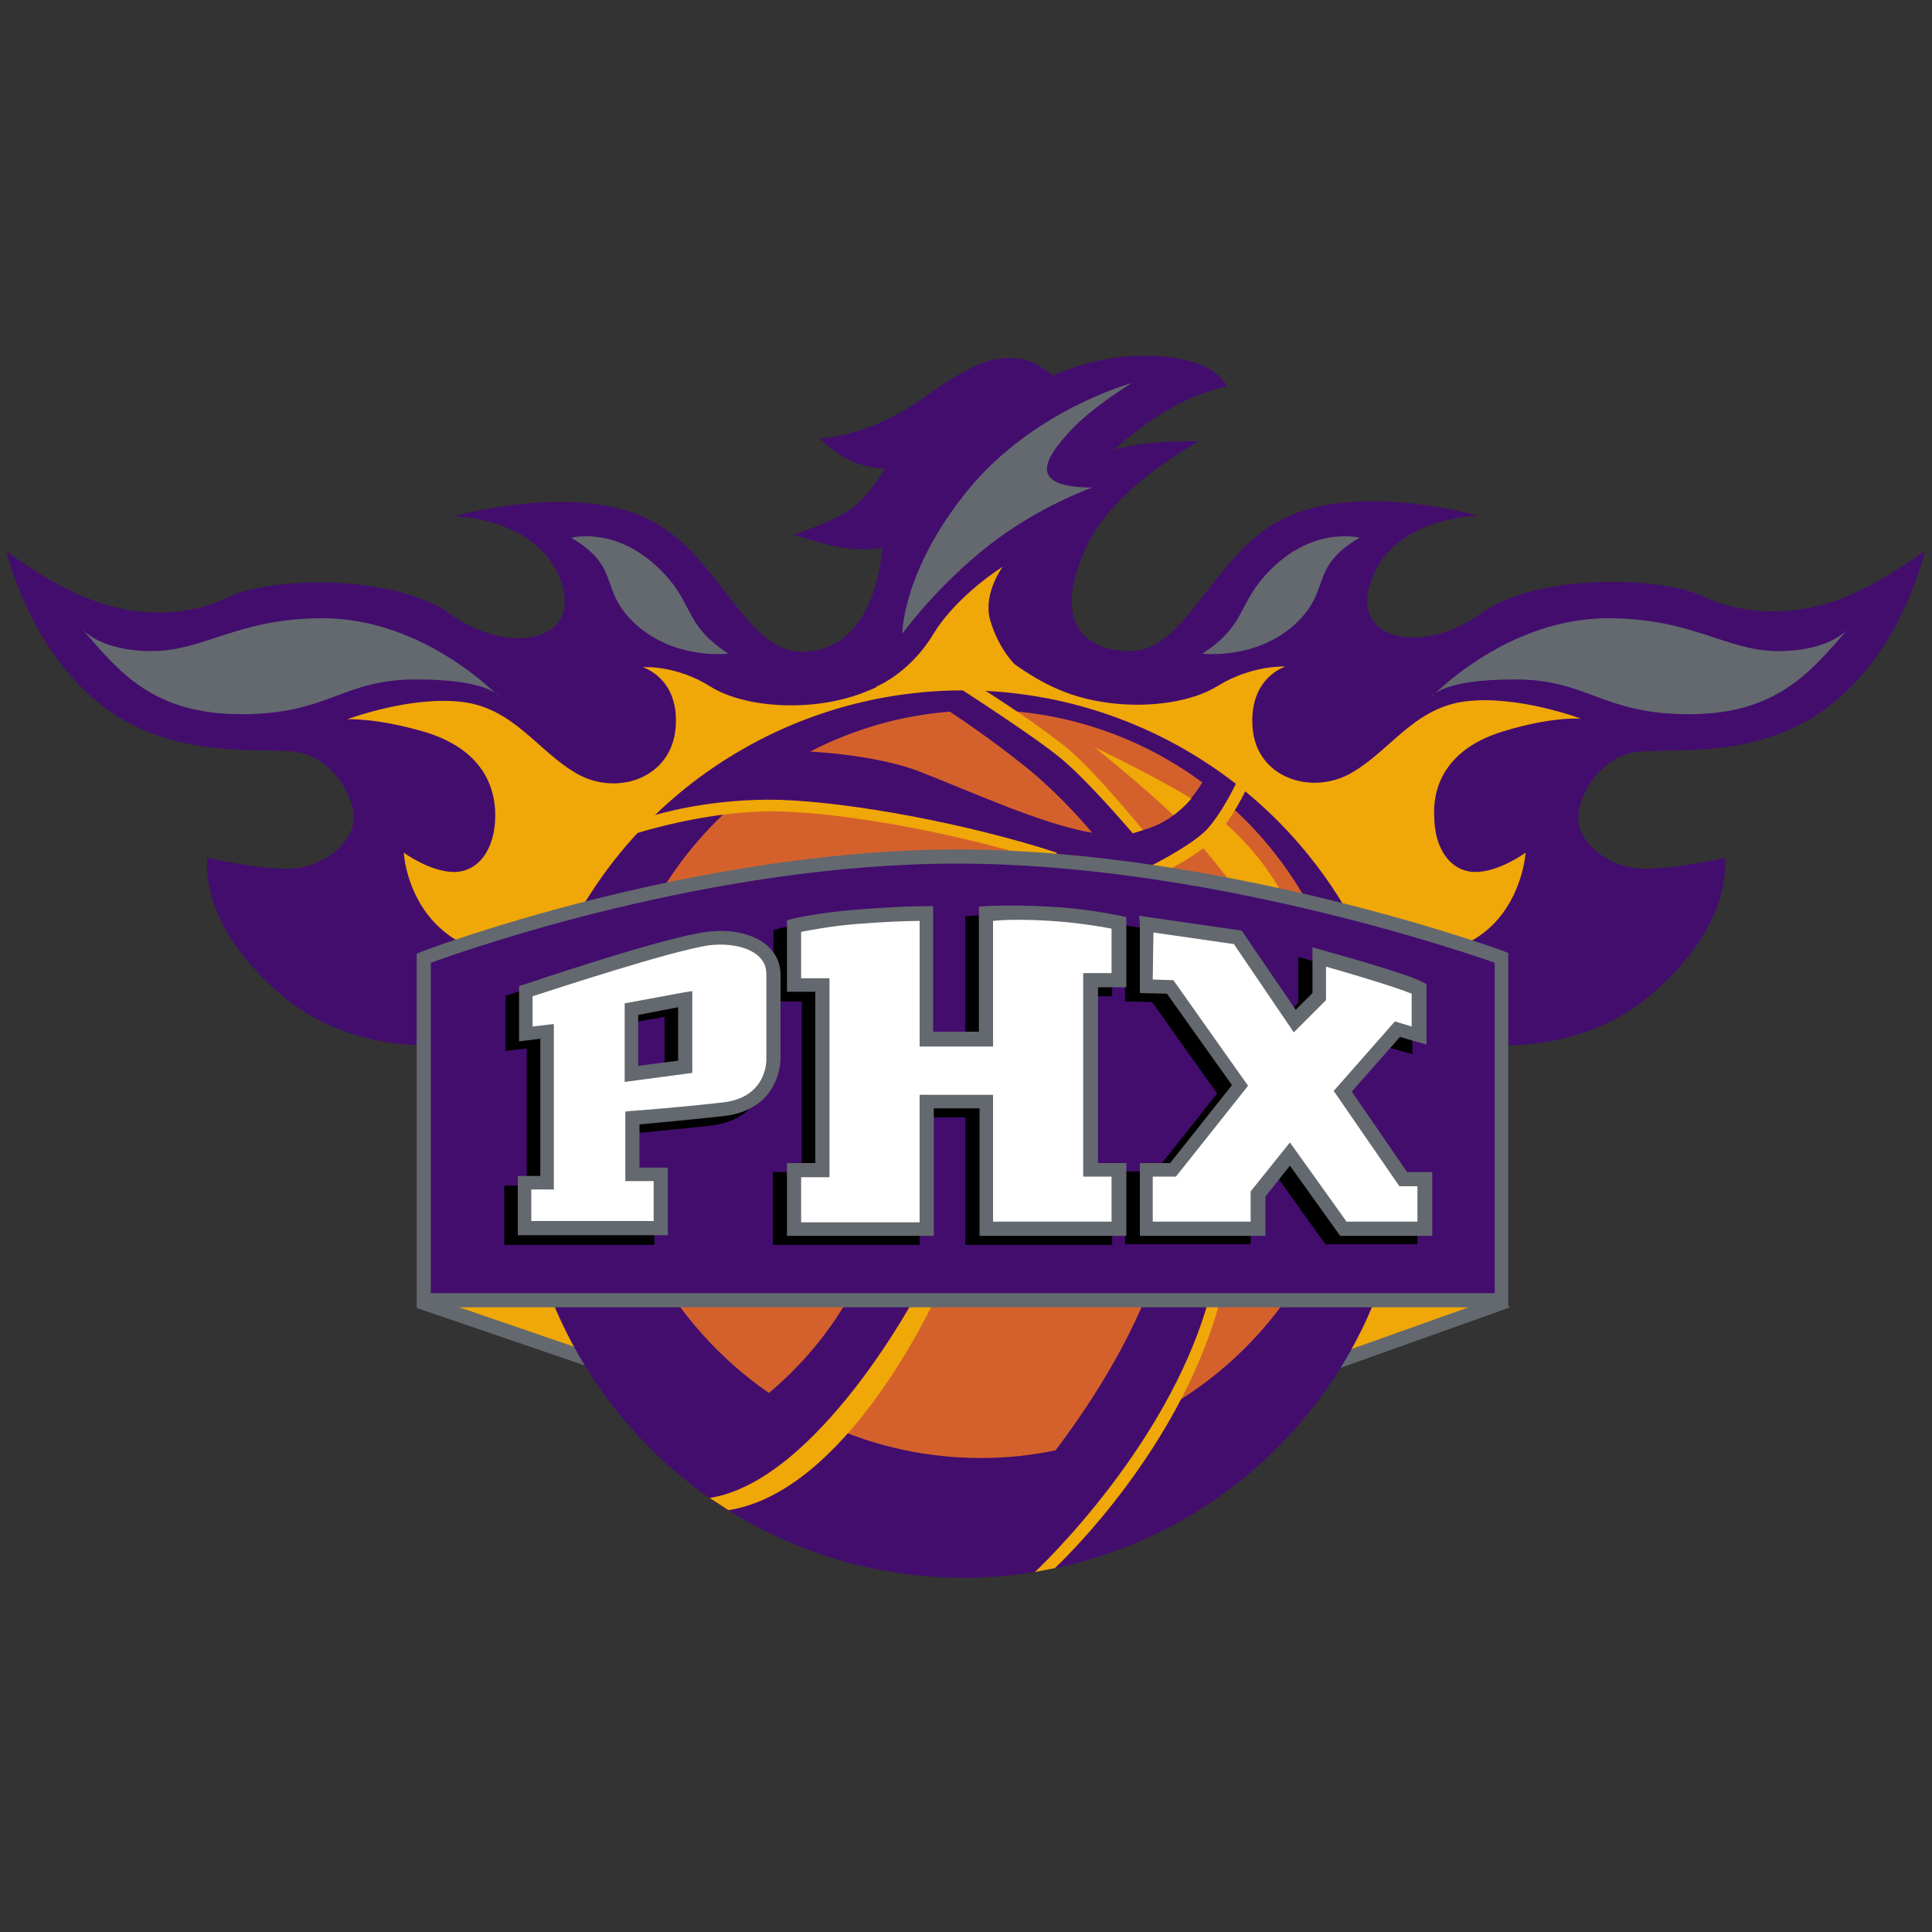 <?xml version="1.0" encoding="utf-8"?>
<!-- Generator: Adobe Illustrator 23.0.6, SVG Export Plug-In . SVG Version: 6.00 Build 0)  -->
<svg version="1.1" id="Layer_1" xmlns="http://www.w3.org/2000/svg" xmlns:xlink="http://www.w3.org/1999/xlink" x="0px" y="0px"
	 viewBox="0 0 300 300" style="enable-background:new 0 0 300 300;" xml:space="preserve">
<rect x="0" y="0" width="300" height="300" fill="#333333" stroke="none"/>
<style type="text/css">
	.st0{fill:#430D6E;}
	.st1{fill:#63696E;}
	.st2{fill:#F0A708;}
	.st3{fill:#D4612C;}
	.st4{fill:#FFFFFF;}
</style>
<g>
	<path class="st0" d="M175.5,101.1c9.1,0,12.9-15.9,24.7-21c11.8-5.1,29.4,0,29.4,0s-12.9,0-16.6,9.8c-3.7,9.8,8.1,11.8,16.9,5.4
		c8.8-6.4,28.1-5.8,34.5-2.7c6.4,3,13.9,3,20.6,0.7c6.8-2.4,13.9-7.8,13.9-7.8s-3.4,15.6-15.2,24.4c-11.8,8.8-26.1,5.8-30.8,7.1
		s-8.1,6.8-7.8,10.5c0.3,3.7,5.1,7.4,10.2,7.4c5.1,0,12.5-1.7,12.5-1.7s1.7,10.2-11.5,21.3c-13.2,11.2-30.5,7.1-30.5,7.1l-63.8,11.5
		l0.4,4.4l-12.4-2.2l-12.4,2.2l0.4-4.4l-63.8-11.5c0,0-17.3,4.1-30.5-7.1c-13.2-11.2-11.5-21.3-11.5-21.3s7.4,1.7,12.5,1.7
		s9.8-3.7,10.2-7.4c0.3-3.7-3-9.1-7.8-10.5c-4.7-1.4-19,1.7-30.8-7.1S1,85.6,1,85.6s7.1,5.4,13.9,7.8s14.2,2.4,20.6-0.7
		s25.7-3.7,34.5,2.7S90.7,99.8,87,90c-3.7-9.8-16.6-9.8-16.6-9.8s17.6-5.1,29.4,0c11.8,5.1,15.6,21,24.7,21
		c11.8,0,12.5-16.2,12.5-16.2s-2.7,0.7-6.4,0s-7.4-2-7.4-2s6.4-2,9.1-4.1c2.7-2,5.1-6.1,5.1-6.1s-2,0-4.7-1c-2.7-1-5.4-3.7-5.4-3.7
		s7.8-0.3,16.2-6.4c8.5-6.1,11.2-6.1,13.5-6.1c2.4,0,3.7,0.7,5.1,1.7l1.4,1c0,0,5.8-2.7,12.2-3c6.4-0.3,12.5,0.7,14.9,4.7
		c0,0-4.1,0.7-8.8,3.4s-8.8,6.4-8.8,6.4s2.7-0.7,5.4-1c2.7-0.3,7.8-0.3,7.8-0.3s-13.5,7.2-17.6,16.6
		C163.1,97.1,168.9,101.1,175.5,101.1L175.5,101.1z"/>
	<g>
		<path class="st1" d="M12.8,97.7c0,0,2.7,3.4,10.8,3.4S36.9,96,50.1,96s23.7,8.5,27.4,12.2c0,0-1.4-2.7-12.9-2.7
			s-13.5,5.4-27.1,5.4S18.6,104.5,12.8,97.7L12.8,97.7z M88.7,83.5c0,0,6.4-1.7,12.9,4.1s4.1,9.1,11.5,13.9c0,0-8.1,1-14.2-4.4
			C92.7,91.6,96.8,88.3,88.7,83.5L88.7,83.5z M286.9,97.7c0,0-2.7,3.4-10.8,3.4S262.9,96,249.7,96c-13.2,0-23.7,8.5-27.4,12.2
			c0,0,1.4-2.7,12.9-2.7c11.5,0,13.5,5.4,27.1,5.4C275.7,110.9,281.1,104.5,286.9,97.7L286.9,97.7z M211.1,83.5
			c0,0-6.4-1.7-12.9,4.1c-6.4,5.8-4.1,9.1-11.5,13.9c0,0,8.1,1,14.2-4.4C207,91.6,203,88.3,211.1,83.5z M140.1,98.4
			c0,0,0-9.8,10.2-22.3s25.4-16.6,25.4-16.6s-6.1,3.7-9.5,7.4c-3.4,3.7-7.4,8.8,3.4,8.8c0,0-8.5,3-16.2,9.1
			C145.5,91,140.1,98.4,140.1,98.4z"/>
	</g>
	<path class="st2" d="M233.3,113.6c7.8-2.4,12.2-2,12.2-2s-9.8-3.7-17.9-2.7c-8.1,1-11.8,7.8-17.9,11.2c-6.1,3.4-14.6,0.7-15.2-7.1
		s5.1-9.5,5.1-9.5s-5.1-0.3-10.5,3c-5.4,3.4-16.2,4.1-24.4,0.7c-2.7-1.1-5.1-2.6-7.2-4.1c-1.5-1.6-3-4.1-3.8-7c-1-4.1,2-8.1,2-8.1
		s-7.1,4.4-10.8,10.5c-3.7,6.1-8.8,8.1-8.8,8.1l0,0.1c-0.4,0.2-0.9,0.4-1.4,0.6c-8.1,3.4-19,2.7-24.4-0.7c-5.4-3.4-10.5-3-10.5-3
		s5.8,1.7,5.1,9.5c-0.7,7.8-9.1,10.5-15.2,7.1c-6.1-3.4-9.8-10.2-17.9-11.2c-8.1-1-17.9,2.7-17.9,2.7s4.4-0.3,12.2,2
		c7.8,2.4,10.8,7.4,10.8,12.9c0,5.4-2.7,8.8-6.4,8.8c-3.7,0-7.8-3-7.8-3s0.3,6.4,5.1,11.2c4.7,4.7,10.2,4.4,10.2,4.4l71.8-0.6
		l71.8,0.6c0,0,5.4,0.3,10.2-4.4c4.7-4.7,5.1-11.2,5.1-11.2s-4.1,3-7.8,3c-3.7,0-6.4-3.4-6.4-8.8C222.5,121.1,225.5,116,233.3,113.6
		z M66.5,202.6l25.8,8.8l113.4,0.7l26.4-9.4l-18.9-12.2l-135.4-1.4L66.5,202.6z"/>
	<path class="st1" d="M77,188.4l-12.3,14.7l27.5,9.4l113.7,0.7l28.6-10.2l-21-13.6L77.3,188L77,188.4L77,188.4z M78.3,190.2
		l134.6,1.3l16.8,10.9l-24.1,8.6l-113-0.7l-24.2-8.3C71.7,198.1,75,194.2,78.3,190.2L78.3,190.2z"/>
	<circle class="st0" cx="149.6" cy="176.1" r="68.9"/>
	<g>
		<path class="st3" d="M176.6,129.1c4.3-0.9,7.5-3.4,10.1-7.6c-8.8-6.5-19.6-10.6-31.3-11.2c3.2,2.2,6.4,4.6,8.4,6.3
			C167.1,119.6,172,123.9,176.6,129.1z M142.5,119.7c7.8,3,19.5,8.4,27.1,9.6c-2.4-2.8-6.4-7.2-11.2-10.9c-3.9-3.1-7.9-5.9-10.9-7.9
			c-7.6,0.6-14.9,2.7-21.7,6.2C130.9,117,137.7,117.9,142.5,119.7z M190.9,125c-1,1.6-2.2,3.2-3.7,4.6c-2,1.8-4.5,3.3-6.7,4.3
			c1.1,1.4,2.1,2.9,3,4.4l1-1l7.1,40.6l-3,23c0,0-3.4,9.6-7.4,17.7c17.4-10,29.2-28.8,29.2-50.4C210.3,151.1,202.8,135.6,190.9,125
			L190.9,125z"/>
		<path class="st3" d="M133.7,197.9c6.8-14.2,13.9-16.9,13.9-16.9l-3.7,20.3c0,0-8.6,12.3-15.3,20c7.5,3.4,15.6,5.1,23.7,5.1
			c4,0,7.8-0.4,11.6-1.2c4.2-5.5,12-16.8,15.8-28.6c5.4-16.6,1.7-34.5,1.7-34.5l-1.4-20.6l1.5-1.3c-1.7-1.1-3.7-2.8-5.5-4.3
			c-0.4,0.1-0.7,0.2-0.7,0.2l-17.9-4.4c0,0-10.8-4.7-28.4-6.4c-5.3-0.5-10.5-0.5-15.2-0.2c-12,10.6-19.5,26.1-19.5,43.4
			c0,19.8,9.9,37.3,25.1,47.8C122.8,213.4,129,207.7,133.7,197.9L133.7,197.9z"/>
	</g>
	<path class="st2" d="M160.7,244.1l3.1-0.6c0.2-0.2,20.5-19,26.2-43.7l-1.7-0.4C182.7,223.6,160.9,243.9,160.7,244.1L160.7,244.1z
		 M110.2,232.6l2.9,1.9c18.1-2.8,31.4-31.4,32-32.6l-2.6-1.3C142.4,201,126.9,230,110.2,232.6L110.2,232.6z M101.2,126.7l-2.4,2.7
		c0.1,0,11.4-3.7,22.3-3.4c11.2,0.3,29,3.7,42.4,8.1l0.6-1.7c-13.5-4.4-31.5-7.8-42.9-8.2C110,123.9,101.6,126.6,101.2,126.7
		L101.2,126.7z M148.9,106.8c0.1,0.1,11.7,7.5,16,11.1c4.3,3.6,10.9,11.4,11,11.5l1.6-0.5c-0.3-0.3-7-8.6-11.4-12.4
		c-4.4-3.7-12.8-9.1-13.2-9.3L148.9,106.8z M185,124c-6.1-3.7-15.1-8-15.1-8s7.9,6.3,12.3,10.6C183,126,184.1,125.1,185,124z
		 M187.4,128.8c-2.5,2.6-9,5.8-9,5.8l2.9,0.5c0.2-0.1,4.7-2.2,7.4-5.1c2.7-2.9,4.8-7.4,4.9-7.6l-1.4-1.3
		C192.2,121.1,189.9,126.1,187.4,128.8L187.4,128.8z"/>
	<path class="st2" d="M200,140.4c-2.7-5.3-6.3-9.7-10.6-13.3c0,0-2.4,2.7-3.5,3.5c3.2,3.7,6.3,7.8,6.3,7.8S202.7,145.8,200,140.4
		L200,140.4z"/>
	<path class="st0" d="M233.2,148.8v53.1H65.8v-53.1c0,0,41-15.7,82.7-15.7S233.2,148.8,233.2,148.8L233.2,148.8z"/>
	<path class="st1" d="M65.4,147.8l-0.7,0.3V203h169.5v-55l-0.7-0.3c-0.4-0.2-43.5-15.8-85-15.8C107.1,132,65.8,147.6,65.4,147.8
		L65.4,147.8z M148.6,134.1c38.2,0,77.9,13.4,83.5,15.4v51.3H66.9v-51.3C72.4,147.5,110.4,134.1,148.6,134.1z"/>
	<g>
		<path d="M117,148.3c-2.1-1.9-5.7-2.7-9.4-2.1c-6.8,0.9-27.5,7.9-28.4,8.2l-0.7,0.2v8.6l3.3-0.4v21.3h-3.5v9.2h23.3v-10.5h-4.4
			v-6.7c2.1-0.2,7.6-0.7,13.1-1.3c8.6-1,8.8-8.3,8.8-8.9l0,0l0,0v-13.1C119,151,118.3,149.5,117,148.3L117,148.3z M97,166.9V159
			l6.2-1.1v8.3L97,166.9L97,166.9z M162.7,142.4c-7.1-0.6-11.6-0.2-11.8-0.2l-1,0.1v19.4h-7.1v-19.5h-1.1c0,0-4.4,0-11.4,0.6
			c-4.9,0.4-9.3,1.3-9.4,1.4l-0.8,0.2v11.1h4.4V182H120v11.3h22.8v-19.8h7.1v19.8h22.8V182h-4.4v-27.3h4.4v-10.9l-0.9-0.2
			C171.6,143.6,167.6,142.8,162.7,142.4L162.7,142.4z M216.3,183.5l-8.6-12.5l7.5-8.5c0.9,0.3,4.1,1.2,4.1,1.2v-9.4l-0.6-0.3
			c-2.3-1.3-14.3-4.6-15.7-5l-1.4-0.4v7.1l-2.6,2.6l-8.4-12.3l-15.9-2.3v11.8l4.2,0.1l10.1,14.2l-9.6,12.1h-4.7v11.3h19.5v-6.1
			l3.8-4.8l7.8,10.9h14.3v-9.8L216.3,183.5L216.3,183.5z"/>
		<g>
			<path class="st4" d="M120.1,164.5v-13.1c0-4.2-5-6.3-10.3-5.5c-6.8,0.9-28.2,8.2-28.2,8.2v6.6l3.3-0.4v23.6h-3.5v7h21.2v-8.4
				h-4.4v-8.8c0,0,7-0.6,14-1.4C120.3,171.4,120.1,164.5,120.1,164.5L120.1,164.5z M106.4,165.6l-8.3,1.1v-10.1l8.3-1.5V165.6z
				 M173.7,152.2v-8.9c0,0-4-0.9-8.9-1.2c-7.1-0.6-11.7-0.2-11.7-0.2v19.5h-9.3v-19.5c0,0-4.3,0-11.3,0.6c-4.9,0.4-9.3,1.3-9.3,1.3
				v9.2h4.4v28.8h-4.4v9.1h20.6V171h9.3v19.8h20.6v-9.1h-4.4v-29.5L173.7,152.2L173.7,152.2z M178.1,153.1v-9.5l14.2,2l8.8,13
				l3.8-3.8v-6.2c0,0,13.2,3.7,15.4,4.9v7.3l-3.4-1l-8.5,9.6l9.4,13.7h3.4v7.7h-12.6l-8.3-11.6l-4.9,6.2v5.4h-17.4v-9.1h4.1
				l10.4-13.1l-10.9-15.3L178.1,153.1L178.1,153.1z"/>
		</g>
		<g>
			<path class="st1" d="M109.7,144.7c-6.8,0.9-27.5,7.9-28.4,8.2l-0.7,0.2v8.6l3.3-0.4v21.3h-3.5v9.2h23.3v-10.5h-4.4v-6.7
				c2.1-0.2,7.6-0.7,13.1-1.3c8.6-1,8.8-8.3,8.8-8.9l0,0l0,0v-13.1c0-1.7-0.7-3.3-2.1-4.5C117,145,113.5,144.2,109.7,144.7
				L109.7,144.7z M110,146.8c3.1-0.4,6.1,0.2,7.7,1.6c0.9,0.8,1.3,1.7,1.3,2.9v13.2c0,0.2,0.1,6-6.9,6.7c-7,0.8-13.9,1.3-14,1.3
				l-1,0.1v10.8h4.4v6.2h-19v-4.9H86V159l-3.3,0.4v-4.7C86.4,153.5,104.1,147.7,110,146.8L110,146.8z"/>
			<path class="st1" d="M106.2,154.1l-9.2,1.7v12.2l10.5-1.4v-12.7L106.2,154.1z M105.3,156.4v8.3l-6.2,0.8v-7.9L105.3,156.4
				L105.3,156.4z M153,140.7l-1,0.1v19.4h-7.1v-19.5h-1.1c0,0-4.4,0-11.4,0.6c-4.9,0.4-9.3,1.3-9.4,1.4l-0.8,0.2V154h4.4v26.6h-4.4
				v11.3h22.8v-19.8h7.1v19.8h22.8v-11.3h-4.4v-27.3h4.4v-10.9l-0.9-0.2c-0.2,0-4.1-0.9-9.1-1.3C157.8,140.4,153.2,140.7,153,140.7z
				 M164.6,143.1c3.5,0.3,6.5,0.8,8,1.1v6.9h-4.4v31.6h4.4v7h-18.4V170h-11.4v19.8h-18.4v-7h4.4v-30.9h-4.4v-7.2
				c1.5-0.3,4.8-0.9,8.3-1.2c4.9-0.4,8.5-0.5,10.1-0.5v19.5h11.4v-19.5C155.9,142.8,159.6,142.7,164.6,143.1L164.6,143.1z
				 M177,143.6v10.6l4.2,0.1l10.1,14.2l-9.6,12.1H177v11.3h19.5v-6.1l3.8-4.8l7.8,10.9h14.3V182h-3.9l-8.6-12.5l7.5-8.5
				c0.9,0.3,4.1,1.2,4.1,1.2v-9.4l-0.6-0.3c-2.3-1.3-14.3-4.6-15.7-5l-1.4-0.4v7.1l-2.6,2.6l-8.4-12.3l-15.9-2.3L177,143.6
				L177,143.6z M179.1,144.8l12.5,1.8l9.3,13.7l5-5v-5.2c3.9,1.1,10.9,3.2,13.3,4.2v5.1l-2.6-0.8l-9.5,10.8l10.2,14.8h2.8v5.5h-11
				l-8.8-12.3l-6.1,7.6v4.7h-15.2v-7h3.6l11.2-14.1l-11.6-16.4l-3.2-0.1L179.1,144.8L179.1,144.8z"/>
		</g>
	</g>
</g>
</svg>
